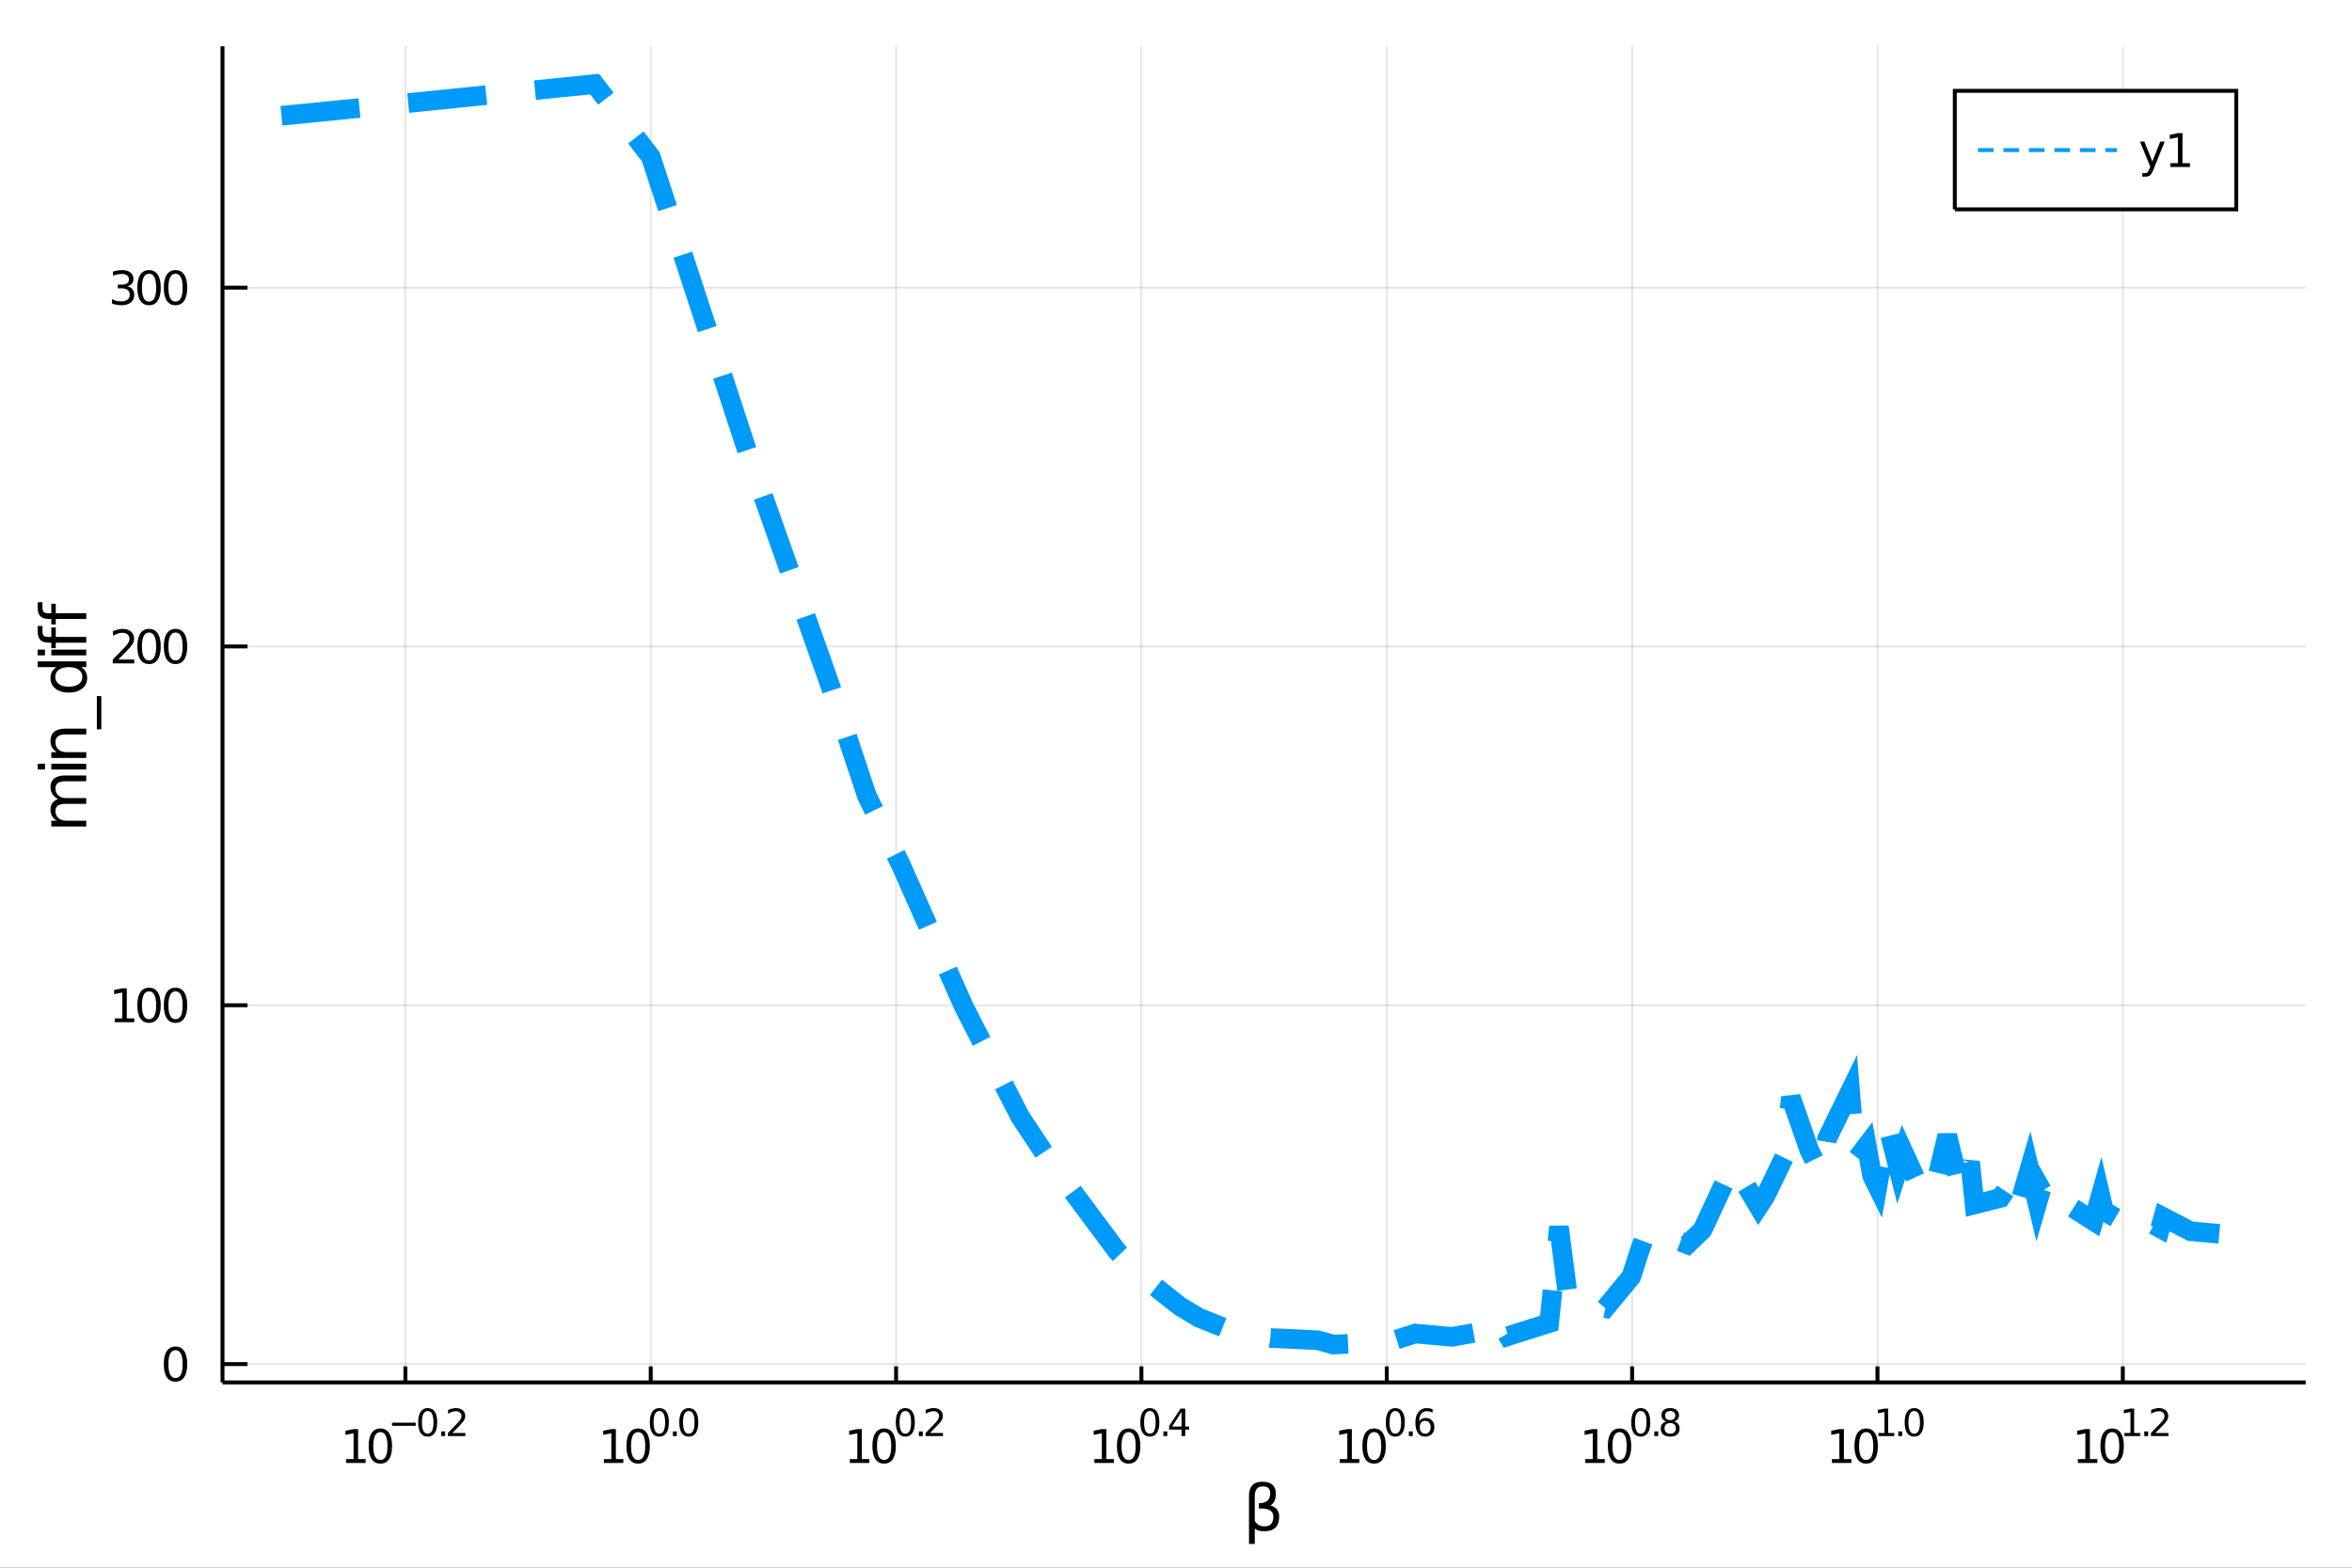 <?xml version="1.0" encoding="utf-8"?>
<svg xmlns="http://www.w3.org/2000/svg" xmlns:xlink="http://www.w3.org/1999/xlink" width="600" height="400" viewBox="0 0 2400 1600">
<rect x="0" y="0" width="2400" height="1600" fill="#333333" stroke="none"/>
<defs>
  <clipPath id="clip380">
    <rect x="0" y="0" width="2400" height="1600"/>
  </clipPath>
</defs>
<path clip-path="url(#clip380)" d="
M0 1600 L2400 1600 L2400 0 L0 0  Z
  " fill="#ffffff" fill-rule="evenodd" fill-opacity="1"/>
<defs>
  <clipPath id="clip381">
    <rect x="480" y="0" width="1681" height="1600"/>
  </clipPath>
</defs>
<path clip-path="url(#clip380)" d="
M227.042 1410.9 L2352.76 1410.9 L2352.76 47.244 L227.042 47.244  Z
  " fill="#ffffff" fill-rule="evenodd" fill-opacity="1"/>
<defs>
  <clipPath id="clip382">
    <rect x="227" y="47" width="2127" height="1365"/>
  </clipPath>
</defs>
<polyline clip-path="url(#clip382)" style="stroke:#000000; stroke-width:2; stroke-opacity:0.1; fill:none" points="
  413.669,1410.9 413.669,47.244 
  "/>
<polyline clip-path="url(#clip382)" style="stroke:#000000; stroke-width:2; stroke-opacity:0.1; fill:none" points="
  664.02,1410.9 664.02,47.244 
  "/>
<polyline clip-path="url(#clip382)" style="stroke:#000000; stroke-width:2; stroke-opacity:0.1; fill:none" points="
  914.372,1410.9 914.372,47.244 
  "/>
<polyline clip-path="url(#clip382)" style="stroke:#000000; stroke-width:2; stroke-opacity:0.1; fill:none" points="
  1164.72,1410.9 1164.72,47.244 
  "/>
<polyline clip-path="url(#clip382)" style="stroke:#000000; stroke-width:2; stroke-opacity:0.1; fill:none" points="
  1415.07,1410.9 1415.07,47.244 
  "/>
<polyline clip-path="url(#clip382)" style="stroke:#000000; stroke-width:2; stroke-opacity:0.1; fill:none" points="
  1665.43,1410.9 1665.43,47.244 
  "/>
<polyline clip-path="url(#clip382)" style="stroke:#000000; stroke-width:2; stroke-opacity:0.1; fill:none" points="
  1915.78,1410.9 1915.78,47.244 
  "/>
<polyline clip-path="url(#clip382)" style="stroke:#000000; stroke-width:2; stroke-opacity:0.1; fill:none" points="
  2166.13,1410.9 2166.13,47.244 
  "/>
<polyline clip-path="url(#clip380)" style="stroke:#000000; stroke-width:4; stroke-opacity:1; fill:none" points="
  227.042,1410.9 2352.76,1410.9 
  "/>
<polyline clip-path="url(#clip380)" style="stroke:#000000; stroke-width:4; stroke-opacity:1; fill:none" points="
  413.669,1410.9 413.669,1394.53 
  "/>
<polyline clip-path="url(#clip380)" style="stroke:#000000; stroke-width:4; stroke-opacity:1; fill:none" points="
  664.02,1410.9 664.02,1394.53 
  "/>
<polyline clip-path="url(#clip380)" style="stroke:#000000; stroke-width:4; stroke-opacity:1; fill:none" points="
  914.372,1410.9 914.372,1394.53 
  "/>
<polyline clip-path="url(#clip380)" style="stroke:#000000; stroke-width:4; stroke-opacity:1; fill:none" points="
  1164.72,1410.9 1164.72,1394.53 
  "/>
<polyline clip-path="url(#clip380)" style="stroke:#000000; stroke-width:4; stroke-opacity:1; fill:none" points="
  1415.07,1410.9 1415.07,1394.53 
  "/>
<polyline clip-path="url(#clip380)" style="stroke:#000000; stroke-width:4; stroke-opacity:1; fill:none" points="
  1665.43,1410.9 1665.43,1394.53 
  "/>
<polyline clip-path="url(#clip380)" style="stroke:#000000; stroke-width:4; stroke-opacity:1; fill:none" points="
  1915.78,1410.9 1915.78,1394.53 
  "/>
<polyline clip-path="url(#clip380)" style="stroke:#000000; stroke-width:4; stroke-opacity:1; fill:none" points="
  2166.13,1410.9 2166.13,1394.53 
  "/>
<path clip-path="url(#clip380)" d="M 0 0 M353.145 1489.17 L360.784 1489.17 L360.784 1462.8 L352.473 1464.47 L352.473 1460.21 L360.737 1458.54 L365.413 1458.54 L365.413 1489.17 L373.052 1489.17 L373.052 1493.1 L353.145 1493.1 L353.145 1489.17 Z" fill="#000000" fill-rule="evenodd" fill-opacity="1" /><path clip-path="url(#clip380)" d="M 0 0 M388.121 1461.62 Q384.51 1461.62 382.682 1465.19 Q380.876 1468.73 380.876 1475.86 Q380.876 1482.97 382.682 1486.53 Q384.51 1490.07 388.121 1490.07 Q391.756 1490.07 393.561 1486.53 Q395.39 1482.97 395.39 1475.86 Q395.39 1468.73 393.561 1465.19 Q391.756 1461.62 388.121 1461.62 M388.121 1457.92 Q393.932 1457.92 396.987 1462.53 Q400.066 1467.11 400.066 1475.86 Q400.066 1484.59 396.987 1489.19 Q393.932 1493.78 388.121 1493.78 Q382.311 1493.78 379.233 1489.19 Q376.177 1484.59 376.177 1475.86 Q376.177 1467.11 379.233 1462.53 Q382.311 1457.92 388.121 1457.92 Z" fill="#000000" fill-rule="evenodd" fill-opacity="1" /><path clip-path="url(#clip380)" d="M 0 0 M400.066 1452.02 L424.177 1452.02 L424.177 1455.22 L400.066 1455.22 L400.066 1452.02 Z" fill="#000000" fill-rule="evenodd" fill-opacity="1" /><path clip-path="url(#clip380)" d="M 0 0 M436.421 1440.11 Q433.487 1440.11 432.001 1443.01 Q430.534 1445.89 430.534 1451.68 Q430.534 1457.46 432.001 1460.35 Q433.487 1463.23 436.421 1463.23 Q439.374 1463.23 440.841 1460.35 Q442.327 1457.46 442.327 1451.68 Q442.327 1445.89 440.841 1443.01 Q439.374 1440.11 436.421 1440.11 M436.421 1437.11 Q441.142 1437.11 443.625 1440.85 Q446.126 1444.57 446.126 1451.68 Q446.126 1458.77 443.625 1462.51 Q441.142 1466.24 436.421 1466.24 Q431.7 1466.24 429.199 1462.51 Q426.716 1458.77 426.716 1451.68 Q426.716 1444.57 429.199 1440.85 Q431.7 1437.11 436.421 1437.11 Z" fill="#000000" fill-rule="evenodd" fill-opacity="1" /><path clip-path="url(#clip380)" d="M 0 0 M450.245 1460.92 L454.213 1460.92 L454.213 1465.69 L450.245 1465.69 L450.245 1460.92 Z" fill="#000000" fill-rule="evenodd" fill-opacity="1" /><path clip-path="url(#clip380)" d="M 0 0 M461.605 1462.5 L474.864 1462.5 L474.864 1465.69 L457.035 1465.69 L457.035 1462.5 Q459.197 1460.26 462.921 1456.5 Q466.664 1452.72 467.623 1451.63 Q469.448 1449.58 470.162 1448.16 Q470.896 1446.74 470.896 1445.36 Q470.896 1443.12 469.316 1441.71 Q467.755 1440.3 465.235 1440.3 Q463.448 1440.3 461.454 1440.92 Q459.48 1441.54 457.223 1442.8 L457.223 1438.97 Q459.517 1438.05 461.511 1437.58 Q463.504 1437.11 465.16 1437.11 Q469.523 1437.11 472.118 1439.29 Q474.714 1441.47 474.714 1445.12 Q474.714 1446.85 474.056 1448.41 Q473.416 1449.95 471.705 1452.06 Q471.234 1452.6 468.714 1455.22 Q466.194 1457.81 461.605 1462.5 Z" fill="#000000" fill-rule="evenodd" fill-opacity="1" /><path clip-path="url(#clip380)" d="M 0 0 M616.173 1489.17 L623.812 1489.17 L623.812 1462.8 L615.501 1464.47 L615.501 1460.21 L623.765 1458.54 L628.441 1458.54 L628.441 1489.17 L636.08 1489.17 L636.08 1493.1 L616.173 1493.1 L616.173 1489.17 Z" fill="#000000" fill-rule="evenodd" fill-opacity="1" /><path clip-path="url(#clip380)" d="M 0 0 M651.149 1461.62 Q647.538 1461.62 645.71 1465.19 Q643.904 1468.73 643.904 1475.86 Q643.904 1482.97 645.71 1486.53 Q647.538 1490.07 651.149 1490.07 Q654.784 1490.07 656.589 1486.53 Q658.418 1482.97 658.418 1475.86 Q658.418 1468.73 656.589 1465.19 Q654.784 1461.62 651.149 1461.62 M651.149 1457.92 Q656.959 1457.92 660.015 1462.53 Q663.094 1467.11 663.094 1475.86 Q663.094 1484.59 660.015 1489.19 Q656.959 1493.78 651.149 1493.78 Q645.339 1493.78 642.261 1489.19 Q639.205 1484.59 639.205 1475.86 Q639.205 1467.11 642.261 1462.53 Q645.339 1457.92 651.149 1457.92 Z" fill="#000000" fill-rule="evenodd" fill-opacity="1" /><path clip-path="url(#clip380)" d="M 0 0 M672.799 1440.11 Q669.865 1440.11 668.379 1443.01 Q666.912 1445.89 666.912 1451.68 Q666.912 1457.46 668.379 1460.35 Q669.865 1463.23 672.799 1463.23 Q675.751 1463.23 677.218 1460.35 Q678.704 1457.46 678.704 1451.68 Q678.704 1445.89 677.218 1443.01 Q675.751 1440.11 672.799 1440.11 M672.799 1437.11 Q677.519 1437.11 680.002 1440.85 Q682.503 1444.57 682.503 1451.68 Q682.503 1458.77 680.002 1462.51 Q677.519 1466.24 672.799 1466.24 Q668.078 1466.24 665.576 1462.51 Q663.094 1458.77 663.094 1451.68 Q663.094 1444.57 665.576 1440.85 Q668.078 1437.11 672.799 1437.11 Z" fill="#000000" fill-rule="evenodd" fill-opacity="1" /><path clip-path="url(#clip380)" d="M 0 0 M686.622 1460.92 L690.591 1460.92 L690.591 1465.69 L686.622 1465.69 L686.622 1460.92 Z" fill="#000000" fill-rule="evenodd" fill-opacity="1" /><path clip-path="url(#clip380)" d="M 0 0 M702.835 1440.11 Q699.901 1440.11 698.415 1443.01 Q696.948 1445.89 696.948 1451.68 Q696.948 1457.46 698.415 1460.35 Q699.901 1463.23 702.835 1463.23 Q705.787 1463.23 707.254 1460.35 Q708.74 1457.46 708.74 1451.68 Q708.74 1445.89 707.254 1443.01 Q705.787 1440.11 702.835 1440.11 M702.835 1437.11 Q707.555 1437.11 710.038 1440.85 Q712.539 1444.57 712.539 1451.68 Q712.539 1458.77 710.038 1462.51 Q707.555 1466.24 702.835 1466.24 Q698.114 1466.24 695.612 1462.51 Q693.13 1458.77 693.13 1451.68 Q693.13 1444.57 695.612 1440.85 Q698.114 1437.11 702.835 1437.11 Z" fill="#000000" fill-rule="evenodd" fill-opacity="1" /><path clip-path="url(#clip380)" d="M 0 0 M867.173 1489.17 L874.812 1489.17 L874.812 1462.8 L866.502 1464.47 L866.502 1460.21 L874.766 1458.54 L879.441 1458.54 L879.441 1489.17 L887.08 1489.17 L887.08 1493.1 L867.173 1493.1 L867.173 1489.17 Z" fill="#000000" fill-rule="evenodd" fill-opacity="1" /><path clip-path="url(#clip380)" d="M 0 0 M902.15 1461.62 Q898.539 1461.62 896.71 1465.19 Q894.904 1468.73 894.904 1475.86 Q894.904 1482.97 896.71 1486.53 Q898.539 1490.07 902.15 1490.07 Q905.784 1490.07 907.589 1486.53 Q909.418 1482.97 909.418 1475.86 Q909.418 1468.73 907.589 1465.19 Q905.784 1461.62 902.15 1461.62 M902.15 1457.92 Q907.96 1457.92 911.015 1462.53 Q914.094 1467.11 914.094 1475.86 Q914.094 1484.59 911.015 1489.19 Q907.96 1493.78 902.15 1493.78 Q896.34 1493.78 893.261 1489.19 Q890.205 1484.59 890.205 1475.86 Q890.205 1467.11 893.261 1462.53 Q896.34 1457.92 902.15 1457.92 Z" fill="#000000" fill-rule="evenodd" fill-opacity="1" /><path clip-path="url(#clip380)" d="M 0 0 M923.799 1440.11 Q920.865 1440.11 919.379 1443.01 Q917.912 1445.89 917.912 1451.68 Q917.912 1457.46 919.379 1460.35 Q920.865 1463.23 923.799 1463.23 Q926.752 1463.23 928.219 1460.35 Q929.705 1457.46 929.705 1451.68 Q929.705 1445.89 928.219 1443.01 Q926.752 1440.11 923.799 1440.11 M923.799 1437.11 Q928.52 1437.11 931.002 1440.85 Q933.504 1444.57 933.504 1451.68 Q933.504 1458.77 931.002 1462.51 Q928.52 1466.24 923.799 1466.24 Q919.078 1466.24 916.577 1462.51 Q914.094 1458.77 914.094 1451.68 Q914.094 1444.57 916.577 1440.85 Q919.078 1437.11 923.799 1437.11 Z" fill="#000000" fill-rule="evenodd" fill-opacity="1" /><path clip-path="url(#clip380)" d="M 0 0 M937.623 1460.92 L941.591 1460.92 L941.591 1465.69 L937.623 1465.69 L937.623 1460.92 Z" fill="#000000" fill-rule="evenodd" fill-opacity="1" /><path clip-path="url(#clip380)" d="M 0 0 M948.982 1462.5 L962.242 1462.5 L962.242 1465.69 L944.412 1465.69 L944.412 1462.5 Q946.575 1460.26 950.299 1456.5 Q954.042 1452.72 955.001 1451.63 Q956.825 1449.58 957.54 1448.16 Q958.274 1446.74 958.274 1445.36 Q958.274 1443.12 956.694 1441.71 Q955.133 1440.3 952.612 1440.3 Q950.826 1440.3 948.832 1440.92 Q946.857 1441.54 944.6 1442.8 L944.6 1438.97 Q946.895 1438.05 948.888 1437.58 Q950.882 1437.11 952.537 1437.11 Q956.901 1437.11 959.496 1439.29 Q962.091 1441.47 962.091 1445.12 Q962.091 1446.85 961.433 1448.41 Q960.794 1449.95 959.082 1452.06 Q958.612 1452.6 956.092 1455.22 Q953.572 1457.81 948.982 1462.5 Z" fill="#000000" fill-rule="evenodd" fill-opacity="1" /><path clip-path="url(#clip380)" d="M 0 0 M1116.68 1489.17 L1124.32 1489.17 L1124.32 1462.8 L1116.01 1464.47 L1116.01 1460.21 L1124.27 1458.54 L1128.95 1458.54 L1128.95 1489.17 L1136.59 1489.17 L1136.59 1493.1 L1116.68 1493.1 L1116.68 1489.17 Z" fill="#000000" fill-rule="evenodd" fill-opacity="1" /><path clip-path="url(#clip380)" d="M 0 0 M1151.65 1461.62 Q1148.04 1461.62 1146.22 1465.19 Q1144.41 1468.73 1144.41 1475.86 Q1144.41 1482.97 1146.22 1486.53 Q1148.04 1490.07 1151.65 1490.07 Q1155.29 1490.07 1157.09 1486.53 Q1158.92 1482.97 1158.92 1475.86 Q1158.92 1468.73 1157.09 1465.19 Q1155.29 1461.62 1151.65 1461.62 M1151.65 1457.92 Q1157.46 1457.92 1160.52 1462.53 Q1163.6 1467.11 1163.6 1475.86 Q1163.6 1484.59 1160.52 1489.19 Q1157.46 1493.78 1151.65 1493.78 Q1145.84 1493.78 1142.77 1489.19 Q1139.71 1484.59 1139.71 1475.86 Q1139.71 1467.11 1142.77 1462.53 Q1145.84 1457.92 1151.65 1457.92 Z" fill="#000000" fill-rule="evenodd" fill-opacity="1" /><path clip-path="url(#clip380)" d="M 0 0 M1173.3 1440.11 Q1170.37 1440.11 1168.88 1443.01 Q1167.42 1445.89 1167.42 1451.68 Q1167.42 1457.46 1168.88 1460.35 Q1170.37 1463.23 1173.3 1463.23 Q1176.26 1463.23 1177.72 1460.35 Q1179.21 1457.46 1179.21 1451.68 Q1179.21 1445.89 1177.72 1443.01 Q1176.26 1440.11 1173.3 1440.11 M1173.3 1437.11 Q1178.02 1437.11 1180.51 1440.85 Q1183.01 1444.57 1183.01 1451.68 Q1183.01 1458.77 1180.51 1462.51 Q1178.02 1466.24 1173.3 1466.24 Q1168.58 1466.24 1166.08 1462.51 Q1163.6 1458.77 1163.6 1451.68 Q1163.6 1444.57 1166.08 1440.85 Q1168.58 1437.11 1173.3 1437.11 Z" fill="#000000" fill-rule="evenodd" fill-opacity="1" /><path clip-path="url(#clip380)" d="M 0 0 M1187.13 1460.92 L1191.1 1460.92 L1191.1 1465.69 L1187.13 1465.69 L1187.13 1460.92 Z" fill="#000000" fill-rule="evenodd" fill-opacity="1" /><path clip-path="url(#clip380)" d="M 0 0 M1205.65 1440.92 L1196.06 1455.91 L1205.65 1455.91 L1205.65 1440.92 M1204.66 1437.61 L1209.43 1437.61 L1209.43 1455.91 L1213.44 1455.91 L1213.44 1459.07 L1209.43 1459.07 L1209.43 1465.69 L1205.65 1465.69 L1205.65 1459.07 L1192.98 1459.07 L1192.98 1455.41 L1204.66 1437.61 Z" fill="#000000" fill-rule="evenodd" fill-opacity="1" /><path clip-path="url(#clip380)" d="M 0 0 M1367.16 1489.17 L1374.8 1489.17 L1374.8 1462.8 L1366.49 1464.47 L1366.49 1460.21 L1374.75 1458.54 L1379.43 1458.54 L1379.43 1489.17 L1387.07 1489.17 L1387.07 1493.1 L1367.16 1493.1 L1367.16 1489.17 Z" fill="#000000" fill-rule="evenodd" fill-opacity="1" /><path clip-path="url(#clip380)" d="M 0 0 M1402.14 1461.62 Q1398.53 1461.62 1396.7 1465.19 Q1394.89 1468.73 1394.89 1475.86 Q1394.89 1482.97 1396.7 1486.53 Q1398.53 1490.07 1402.14 1490.07 Q1405.77 1490.07 1407.58 1486.53 Q1409.41 1482.97 1409.41 1475.86 Q1409.41 1468.73 1407.58 1465.19 Q1405.77 1461.62 1402.14 1461.62 M1402.14 1457.92 Q1407.95 1457.92 1411 1462.53 Q1414.08 1467.11 1414.08 1475.86 Q1414.08 1484.59 1411 1489.19 Q1407.95 1493.78 1402.14 1493.78 Q1396.33 1493.78 1393.25 1489.19 Q1390.19 1484.59 1390.19 1475.86 Q1390.19 1467.11 1393.25 1462.53 Q1396.33 1457.92 1402.14 1457.92 Z" fill="#000000" fill-rule="evenodd" fill-opacity="1" /><path clip-path="url(#clip380)" d="M 0 0 M1423.79 1440.11 Q1420.85 1440.11 1419.37 1443.01 Q1417.9 1445.89 1417.9 1451.68 Q1417.9 1457.46 1419.37 1460.35 Q1420.85 1463.23 1423.79 1463.23 Q1426.74 1463.23 1428.21 1460.35 Q1429.69 1457.46 1429.69 1451.68 Q1429.69 1445.89 1428.21 1443.01 Q1426.74 1440.11 1423.79 1440.11 M1423.79 1437.11 Q1428.51 1437.11 1430.99 1440.85 Q1433.49 1444.57 1433.49 1451.68 Q1433.49 1458.77 1430.99 1462.51 Q1428.51 1466.24 1423.79 1466.24 Q1419.07 1466.24 1416.56 1462.51 Q1414.08 1458.77 1414.08 1451.68 Q1414.08 1444.57 1416.56 1440.85 Q1419.07 1437.11 1423.79 1437.11 Z" fill="#000000" fill-rule="evenodd" fill-opacity="1" /><path clip-path="url(#clip380)" d="M 0 0 M1437.61 1460.92 L1441.58 1460.92 L1441.58 1465.69 L1437.61 1465.69 L1437.61 1460.92 Z" fill="#000000" fill-rule="evenodd" fill-opacity="1" /><path clip-path="url(#clip380)" d="M 0 0 M1454.29 1450.14 Q1451.74 1450.14 1450.23 1451.89 Q1448.75 1453.64 1448.75 1456.68 Q1448.75 1459.71 1450.23 1461.48 Q1451.74 1463.23 1454.29 1463.23 Q1456.85 1463.23 1458.34 1461.48 Q1459.84 1459.71 1459.84 1456.68 Q1459.84 1453.64 1458.34 1451.89 Q1456.85 1450.14 1454.29 1450.14 M1461.84 1438.23 L1461.84 1441.69 Q1460.41 1441.02 1458.94 1440.66 Q1457.49 1440.3 1456.06 1440.3 Q1452.3 1440.3 1450.31 1442.84 Q1448.33 1445.38 1448.05 1450.52 Q1449.16 1448.88 1450.83 1448.01 Q1452.51 1447.13 1454.52 1447.13 Q1458.75 1447.13 1461.2 1449.71 Q1463.66 1452.26 1463.66 1456.68 Q1463.66 1461.01 1461.1 1463.62 Q1458.54 1466.24 1454.29 1466.24 Q1449.42 1466.24 1446.85 1462.51 Q1444.27 1458.77 1444.27 1451.68 Q1444.27 1445.02 1447.43 1441.07 Q1450.59 1437.11 1455.91 1437.11 Q1457.34 1437.11 1458.79 1437.39 Q1460.26 1437.67 1461.84 1438.23 Z" fill="#000000" fill-rule="evenodd" fill-opacity="1" /><path clip-path="url(#clip380)" d="M 0 0 M1617.62 1489.17 L1625.26 1489.17 L1625.26 1462.8 L1616.94 1464.47 L1616.94 1460.21 L1625.21 1458.54 L1629.88 1458.54 L1629.88 1489.17 L1637.52 1489.17 L1637.52 1493.1 L1617.62 1493.1 L1617.62 1489.17 Z" fill="#000000" fill-rule="evenodd" fill-opacity="1" /><path clip-path="url(#clip380)" d="M 0 0 M1652.59 1461.62 Q1648.98 1461.62 1647.15 1465.19 Q1645.35 1468.73 1645.35 1475.86 Q1645.35 1482.97 1647.15 1486.53 Q1648.98 1490.07 1652.59 1490.07 Q1656.23 1490.07 1658.03 1486.53 Q1659.86 1482.97 1659.86 1475.86 Q1659.86 1468.73 1658.03 1465.19 Q1656.23 1461.62 1652.59 1461.62 M1652.59 1457.92 Q1658.4 1457.92 1661.46 1462.53 Q1664.54 1467.11 1664.54 1475.86 Q1664.54 1484.59 1661.46 1489.19 Q1658.4 1493.78 1652.59 1493.78 Q1646.78 1493.78 1643.7 1489.19 Q1640.65 1484.59 1640.65 1475.86 Q1640.65 1467.11 1643.7 1462.53 Q1646.78 1457.92 1652.59 1457.92 Z" fill="#000000" fill-rule="evenodd" fill-opacity="1" /><path clip-path="url(#clip380)" d="M 0 0 M1674.24 1440.11 Q1671.31 1440.11 1669.82 1443.01 Q1668.36 1445.89 1668.36 1451.68 Q1668.36 1457.46 1669.82 1460.35 Q1671.31 1463.23 1674.24 1463.23 Q1677.19 1463.23 1678.66 1460.35 Q1680.15 1457.46 1680.15 1451.68 Q1680.15 1445.89 1678.66 1443.01 Q1677.19 1440.11 1674.24 1440.11 M1674.24 1437.11 Q1678.96 1437.11 1681.45 1440.85 Q1683.95 1444.57 1683.95 1451.68 Q1683.95 1458.77 1681.45 1462.51 Q1678.96 1466.24 1674.24 1466.24 Q1669.52 1466.24 1667.02 1462.51 Q1664.54 1458.77 1664.54 1451.68 Q1664.54 1444.57 1667.02 1440.85 Q1669.52 1437.11 1674.24 1437.11 Z" fill="#000000" fill-rule="evenodd" fill-opacity="1" /><path clip-path="url(#clip380)" d="M 0 0 M1688.07 1460.92 L1692.03 1460.92 L1692.03 1465.69 L1688.07 1465.69 L1688.07 1460.92 Z" fill="#000000" fill-rule="evenodd" fill-opacity="1" /><path clip-path="url(#clip380)" d="M 0 0 M1704.28 1452.36 Q1701.57 1452.36 1700.01 1453.81 Q1698.47 1455.26 1698.47 1457.79 Q1698.47 1460.33 1700.01 1461.78 Q1701.57 1463.23 1704.28 1463.23 Q1706.99 1463.23 1708.55 1461.78 Q1710.11 1460.31 1710.11 1457.79 Q1710.11 1455.26 1708.55 1453.81 Q1707.01 1452.36 1704.28 1452.36 M1700.48 1450.74 Q1698.03 1450.14 1696.66 1448.47 Q1695.31 1446.79 1695.31 1444.38 Q1695.31 1441.02 1697.7 1439.06 Q1700.1 1437.11 1704.28 1437.11 Q1708.47 1437.11 1710.86 1439.06 Q1713.25 1441.02 1713.25 1444.38 Q1713.25 1446.79 1711.88 1448.47 Q1710.52 1450.14 1708.1 1450.74 Q1710.84 1451.38 1712.37 1453.24 Q1713.91 1455.1 1713.91 1457.79 Q1713.91 1461.88 1711.41 1464.06 Q1708.92 1466.24 1704.28 1466.24 Q1699.63 1466.24 1697.13 1464.06 Q1694.65 1461.88 1694.65 1457.79 Q1694.65 1455.1 1696.19 1453.24 Q1697.73 1451.38 1700.48 1450.74 M1699.09 1444.74 Q1699.09 1446.92 1700.44 1448.15 Q1701.81 1449.37 1704.28 1449.37 Q1706.72 1449.37 1708.1 1448.15 Q1709.49 1446.92 1709.49 1444.74 Q1709.49 1442.56 1708.1 1441.34 Q1706.72 1440.11 1704.28 1440.11 Q1701.81 1440.11 1700.44 1441.34 Q1699.09 1442.56 1699.09 1444.74 Z" fill="#000000" fill-rule="evenodd" fill-opacity="1" /><path clip-path="url(#clip380)" d="M 0 0 M1869.27 1489.17 L1876.91 1489.17 L1876.91 1462.8 L1868.6 1464.47 L1868.6 1460.21 L1876.87 1458.54 L1881.54 1458.54 L1881.54 1489.17 L1889.18 1489.17 L1889.18 1493.1 L1869.27 1493.1 L1869.27 1489.17 Z" fill="#000000" fill-rule="evenodd" fill-opacity="1" /><path clip-path="url(#clip380)" d="M 0 0 M1904.25 1461.62 Q1900.64 1461.62 1898.81 1465.19 Q1897.01 1468.73 1897.01 1475.86 Q1897.01 1482.97 1898.81 1486.53 Q1900.64 1490.07 1904.25 1490.07 Q1907.89 1490.07 1909.69 1486.53 Q1911.52 1482.97 1911.52 1475.86 Q1911.52 1468.73 1909.69 1465.19 Q1907.89 1461.62 1904.25 1461.62 M1904.25 1457.92 Q1910.06 1457.92 1913.12 1462.53 Q1916.2 1467.11 1916.2 1475.86 Q1916.2 1484.59 1913.12 1489.19 Q1910.06 1493.78 1904.25 1493.78 Q1898.44 1493.78 1895.36 1489.19 Q1892.31 1484.59 1892.31 1475.86 Q1892.31 1467.11 1895.36 1462.53 Q1898.44 1457.92 1904.25 1457.92 Z" fill="#000000" fill-rule="evenodd" fill-opacity="1" /><path clip-path="url(#clip380)" d="M 0 0 M1916.74 1462.5 L1922.95 1462.5 L1922.95 1441.07 L1916.2 1442.43 L1916.2 1438.97 L1922.91 1437.61 L1926.71 1437.61 L1926.71 1462.5 L1932.92 1462.5 L1932.92 1465.69 L1916.74 1465.69 L1916.74 1462.5 Z" fill="#000000" fill-rule="evenodd" fill-opacity="1" /><path clip-path="url(#clip380)" d="M 0 0 M1937.03 1460.92 L1941 1460.92 L1941 1465.69 L1937.03 1465.69 L1937.03 1460.92 Z" fill="#000000" fill-rule="evenodd" fill-opacity="1" /><path clip-path="url(#clip380)" d="M 0 0 M1953.25 1440.11 Q1950.31 1440.11 1948.83 1443.01 Q1947.36 1445.89 1947.36 1451.68 Q1947.36 1457.46 1948.83 1460.35 Q1950.31 1463.23 1953.25 1463.23 Q1956.2 1463.23 1957.67 1460.35 Q1959.15 1457.46 1959.15 1451.68 Q1959.15 1445.89 1957.67 1443.01 Q1956.2 1440.11 1953.25 1440.11 M1953.25 1437.11 Q1957.97 1437.11 1960.45 1440.85 Q1962.95 1444.57 1962.95 1451.68 Q1962.95 1458.77 1960.45 1462.51 Q1957.97 1466.24 1953.25 1466.24 Q1948.53 1466.24 1946.02 1462.51 Q1943.54 1458.77 1943.54 1451.68 Q1943.54 1444.57 1946.02 1440.85 Q1948.53 1437.11 1953.25 1437.11 Z" fill="#000000" fill-rule="evenodd" fill-opacity="1" /><path clip-path="url(#clip380)" d="M 0 0 M2120.28 1489.17 L2127.91 1489.17 L2127.91 1462.8 L2119.6 1464.47 L2119.6 1460.21 L2127.87 1458.54 L2132.54 1458.54 L2132.54 1489.17 L2140.18 1489.17 L2140.18 1493.1 L2120.28 1493.1 L2120.28 1489.17 Z" fill="#000000" fill-rule="evenodd" fill-opacity="1" /><path clip-path="url(#clip380)" d="M 0 0 M2155.25 1461.62 Q2151.64 1461.62 2149.81 1465.19 Q2148.01 1468.73 2148.01 1475.86 Q2148.01 1482.97 2149.81 1486.53 Q2151.64 1490.07 2155.25 1490.07 Q2158.89 1490.07 2160.69 1486.53 Q2162.52 1482.97 2162.52 1475.86 Q2162.52 1468.73 2160.69 1465.19 Q2158.89 1461.62 2155.25 1461.62 M2155.25 1457.92 Q2161.06 1457.92 2164.12 1462.53 Q2167.2 1467.11 2167.2 1475.86 Q2167.2 1484.59 2164.12 1489.19 Q2161.06 1493.78 2155.25 1493.78 Q2149.44 1493.78 2146.36 1489.19 Q2143.31 1484.59 2143.31 1475.86 Q2143.31 1467.11 2146.36 1462.53 Q2149.44 1457.92 2155.25 1457.92 Z" fill="#000000" fill-rule="evenodd" fill-opacity="1" /><path clip-path="url(#clip380)" d="M 0 0 M2167.74 1462.5 L2173.95 1462.5 L2173.95 1441.07 L2167.2 1442.43 L2167.2 1438.97 L2173.91 1437.61 L2177.71 1437.61 L2177.71 1462.5 L2183.92 1462.5 L2183.92 1465.69 L2167.74 1465.69 L2167.74 1462.5 Z" fill="#000000" fill-rule="evenodd" fill-opacity="1" /><path clip-path="url(#clip380)" d="M 0 0 M2188.04 1460.92 L2192 1460.92 L2192 1465.69 L2188.04 1465.69 L2188.04 1460.92 Z" fill="#000000" fill-rule="evenodd" fill-opacity="1" /><path clip-path="url(#clip380)" d="M 0 0 M2199.4 1462.5 L2212.65 1462.5 L2212.65 1465.69 L2194.82 1465.69 L2194.82 1462.5 Q2196.99 1460.26 2200.71 1456.5 Q2204.45 1452.72 2205.41 1451.63 Q2207.24 1449.58 2207.95 1448.16 Q2208.69 1446.74 2208.69 1445.36 Q2208.69 1443.12 2207.11 1441.71 Q2205.55 1440.3 2203.02 1440.3 Q2201.24 1440.3 2199.24 1440.92 Q2197.27 1441.54 2195.01 1442.8 L2195.01 1438.97 Q2197.31 1438.05 2199.3 1437.58 Q2201.29 1437.11 2202.95 1437.11 Q2207.31 1437.11 2209.91 1439.29 Q2212.5 1441.47 2212.5 1445.12 Q2212.5 1446.85 2211.85 1448.41 Q2211.21 1449.95 2209.49 1452.06 Q2209.02 1452.6 2206.5 1455.22 Q2203.98 1457.81 2199.4 1462.5 Z" fill="#000000" fill-rule="evenodd" fill-opacity="1" /><path clip-path="url(#clip380)" d="M 0 0 M1280.38 1559.99 L1280.38 1575.74 L1274.49 1575.74 L1274.49 1526.76 Q1274.49 1512.25 1288.05 1512.25 Q1301.87 1512.25 1301.87 1524.5 Q1301.87 1533.22 1296.39 1536.4 Q1305.3 1539.27 1305.3 1547.77 Q1305.3 1562.85 1289.96 1562.85 Q1283.22 1562.85 1280.38 1559.99 M1280.38 1552.35 Q1283.92 1557.86 1290.19 1557.86 Q1299.35 1557.86 1299.35 1547.86 Q1299.35 1538.89 1284.58 1539.59 L1284.58 1534.18 Q1296.14 1534.18 1296.14 1523.99 Q1296.14 1517.02 1288.69 1517.02 Q1280.38 1517.02 1280.38 1526.95 L1280.38 1552.35 Z" fill="#000000" fill-rule="evenodd" fill-opacity="1" /><polyline clip-path="url(#clip382)" style="stroke:#000000; stroke-width:2; stroke-opacity:0.1; fill:none" points="
  227.042,1392.21 2352.76,1392.21 
  "/>
<polyline clip-path="url(#clip382)" style="stroke:#000000; stroke-width:2; stroke-opacity:0.1; fill:none" points="
  227.042,1025.99 2352.76,1025.99 
  "/>
<polyline clip-path="url(#clip382)" style="stroke:#000000; stroke-width:2; stroke-opacity:0.1; fill:none" points="
  227.042,659.779 2352.76,659.779 
  "/>
<polyline clip-path="url(#clip382)" style="stroke:#000000; stroke-width:2; stroke-opacity:0.1; fill:none" points="
  227.042,293.564 2352.76,293.564 
  "/>
<polyline clip-path="url(#clip380)" style="stroke:#000000; stroke-width:4; stroke-opacity:1; fill:none" points="
  227.042,1410.9 227.042,47.244 
  "/>
<polyline clip-path="url(#clip380)" style="stroke:#000000; stroke-width:4; stroke-opacity:1; fill:none" points="
  227.042,1392.21 252.551,1392.21 
  "/>
<polyline clip-path="url(#clip380)" style="stroke:#000000; stroke-width:4; stroke-opacity:1; fill:none" points="
  227.042,1025.99 252.551,1025.99 
  "/>
<polyline clip-path="url(#clip380)" style="stroke:#000000; stroke-width:4; stroke-opacity:1; fill:none" points="
  227.042,659.779 252.551,659.779 
  "/>
<polyline clip-path="url(#clip380)" style="stroke:#000000; stroke-width:4; stroke-opacity:1; fill:none" points="
  227.042,293.564 252.551,293.564 
  "/>
<path clip-path="url(#clip380)" d="M 0 0 M179.098 1378.01 Q175.487 1378.01 173.658 1381.57 Q171.852 1385.11 171.852 1392.24 Q171.852 1399.35 173.658 1402.91 Q175.487 1406.46 179.098 1406.46 Q182.732 1406.46 184.538 1402.91 Q186.366 1399.35 186.366 1392.24 Q186.366 1385.11 184.538 1381.57 Q182.732 1378.01 179.098 1378.01 M179.098 1374.3 Q184.908 1374.3 187.963 1378.91 Q191.042 1383.49 191.042 1392.24 Q191.042 1400.97 187.963 1405.58 Q184.908 1410.16 179.098 1410.16 Q173.288 1410.16 170.209 1405.58 Q167.153 1400.97 167.153 1392.24 Q167.153 1383.49 170.209 1378.91 Q173.288 1374.3 179.098 1374.3 Z" fill="#000000" fill-rule="evenodd" fill-opacity="1" /><path clip-path="url(#clip380)" d="M 0 0 M117.107 1039.34 L124.746 1039.34 L124.746 1012.97 L116.436 1014.64 L116.436 1010.38 L124.7 1008.71 L129.376 1008.71 L129.376 1039.34 L137.015 1039.34 L137.015 1043.27 L117.107 1043.27 L117.107 1039.34 Z" fill="#000000" fill-rule="evenodd" fill-opacity="1" /><path clip-path="url(#clip380)" d="M 0 0 M152.084 1011.79 Q148.473 1011.79 146.644 1015.36 Q144.839 1018.9 144.839 1026.03 Q144.839 1033.14 146.644 1036.7 Q148.473 1040.24 152.084 1040.24 Q155.718 1040.24 157.524 1036.7 Q159.353 1033.14 159.353 1026.03 Q159.353 1018.9 157.524 1015.36 Q155.718 1011.79 152.084 1011.79 M152.084 1008.09 Q157.894 1008.09 160.95 1012.7 Q164.028 1017.28 164.028 1026.03 Q164.028 1034.76 160.95 1039.36 Q157.894 1043.95 152.084 1043.95 Q146.274 1043.95 143.195 1039.36 Q140.14 1034.76 140.14 1026.03 Q140.14 1017.28 143.195 1012.7 Q146.274 1008.09 152.084 1008.09 Z" fill="#000000" fill-rule="evenodd" fill-opacity="1" /><path clip-path="url(#clip380)" d="M 0 0 M179.098 1011.79 Q175.487 1011.79 173.658 1015.36 Q171.852 1018.9 171.852 1026.03 Q171.852 1033.14 173.658 1036.7 Q175.487 1040.24 179.098 1040.24 Q182.732 1040.24 184.538 1036.7 Q186.366 1033.14 186.366 1026.03 Q186.366 1018.9 184.538 1015.36 Q182.732 1011.79 179.098 1011.79 M179.098 1008.09 Q184.908 1008.09 187.963 1012.7 Q191.042 1017.28 191.042 1026.03 Q191.042 1034.76 187.963 1039.36 Q184.908 1043.95 179.098 1043.95 Q173.288 1043.95 170.209 1039.36 Q167.153 1034.76 167.153 1026.03 Q167.153 1017.28 170.209 1012.7 Q173.288 1008.09 179.098 1008.09 Z" fill="#000000" fill-rule="evenodd" fill-opacity="1" /><path clip-path="url(#clip380)" d="M 0 0 M120.695 673.124 L137.015 673.124 L137.015 677.059 L115.07 677.059 L115.07 673.124 Q117.732 670.369 122.316 665.74 Q126.922 661.087 128.103 659.744 Q130.348 657.221 131.228 655.485 Q132.13 653.726 132.13 652.036 Q132.13 649.281 130.186 647.545 Q128.265 645.809 125.163 645.809 Q122.964 645.809 120.51 646.573 Q118.08 647.337 115.302 648.888 L115.302 644.166 Q118.126 643.031 120.58 642.453 Q123.033 641.874 125.07 641.874 Q130.441 641.874 133.635 644.559 Q136.829 647.244 136.829 651.735 Q136.829 653.865 136.019 655.786 Q135.232 657.684 133.126 660.277 Q132.547 660.948 129.445 664.165 Q126.343 667.36 120.695 673.124 Z" fill="#000000" fill-rule="evenodd" fill-opacity="1" /><path clip-path="url(#clip380)" d="M 0 0 M152.084 645.578 Q148.473 645.578 146.644 649.142 Q144.839 652.684 144.839 659.814 Q144.839 666.92 146.644 670.485 Q148.473 674.027 152.084 674.027 Q155.718 674.027 157.524 670.485 Q159.353 666.92 159.353 659.814 Q159.353 652.684 157.524 649.142 Q155.718 645.578 152.084 645.578 M152.084 641.874 Q157.894 641.874 160.95 646.48 Q164.028 651.064 164.028 659.814 Q164.028 668.54 160.95 673.147 Q157.894 677.73 152.084 677.73 Q146.274 677.73 143.195 673.147 Q140.14 668.54 140.14 659.814 Q140.14 651.064 143.195 646.48 Q146.274 641.874 152.084 641.874 Z" fill="#000000" fill-rule="evenodd" fill-opacity="1" /><path clip-path="url(#clip380)" d="M 0 0 M179.098 645.578 Q175.487 645.578 173.658 649.142 Q171.852 652.684 171.852 659.814 Q171.852 666.92 173.658 670.485 Q175.487 674.027 179.098 674.027 Q182.732 674.027 184.538 670.485 Q186.366 666.92 186.366 659.814 Q186.366 652.684 184.538 649.142 Q182.732 645.578 179.098 645.578 M179.098 641.874 Q184.908 641.874 187.963 646.48 Q191.042 651.064 191.042 659.814 Q191.042 668.54 187.963 673.147 Q184.908 677.73 179.098 677.73 Q173.288 677.73 170.209 673.147 Q167.153 668.54 167.153 659.814 Q167.153 651.064 170.209 646.48 Q173.288 641.874 179.098 641.874 Z" fill="#000000" fill-rule="evenodd" fill-opacity="1" /><path clip-path="url(#clip380)" d="M 0 0 M129.885 292.21 Q133.242 292.927 135.117 295.196 Q137.015 297.464 137.015 300.798 Q137.015 305.913 133.496 308.714 Q129.978 311.515 123.496 311.515 Q121.32 311.515 119.006 311.075 Q116.714 310.659 114.26 309.802 L114.26 305.288 Q116.205 306.423 118.519 307.001 Q120.834 307.58 123.357 307.58 Q127.755 307.58 130.047 305.844 Q132.362 304.108 132.362 300.798 Q132.362 297.742 130.209 296.029 Q128.08 294.293 124.26 294.293 L120.232 294.293 L120.232 290.451 L124.445 290.451 Q127.894 290.451 129.723 289.085 Q131.552 287.696 131.552 285.103 Q131.552 282.441 129.654 281.029 Q127.779 279.594 124.26 279.594 Q122.339 279.594 120.14 280.011 Q117.941 280.427 115.302 281.307 L115.302 277.14 Q117.964 276.4 120.279 276.029 Q122.617 275.659 124.677 275.659 Q130.001 275.659 133.103 278.09 Q136.204 280.497 136.204 284.617 Q136.204 287.488 134.561 289.478 Q132.917 291.446 129.885 292.21 Z" fill="#000000" fill-rule="evenodd" fill-opacity="1" /><path clip-path="url(#clip380)" d="M 0 0 M152.084 279.363 Q148.473 279.363 146.644 282.927 Q144.839 286.469 144.839 293.599 Q144.839 300.705 146.644 304.27 Q148.473 307.812 152.084 307.812 Q155.718 307.812 157.524 304.27 Q159.353 300.705 159.353 293.599 Q159.353 286.469 157.524 282.927 Q155.718 279.363 152.084 279.363 M152.084 275.659 Q157.894 275.659 160.95 280.265 Q164.028 284.849 164.028 293.599 Q164.028 302.326 160.95 306.932 Q157.894 311.515 152.084 311.515 Q146.274 311.515 143.195 306.932 Q140.14 302.326 140.14 293.599 Q140.14 284.849 143.195 280.265 Q146.274 275.659 152.084 275.659 Z" fill="#000000" fill-rule="evenodd" fill-opacity="1" /><path clip-path="url(#clip380)" d="M 0 0 M179.098 279.363 Q175.487 279.363 173.658 282.927 Q171.852 286.469 171.852 293.599 Q171.852 300.705 173.658 304.27 Q175.487 307.812 179.098 307.812 Q182.732 307.812 184.538 304.27 Q186.366 300.705 186.366 293.599 Q186.366 286.469 184.538 282.927 Q182.732 279.363 179.098 279.363 M179.098 275.659 Q184.908 275.659 187.963 280.265 Q191.042 284.849 191.042 293.599 Q191.042 302.326 187.963 306.932 Q184.908 311.515 179.098 311.515 Q173.288 311.515 170.209 306.932 Q167.153 302.326 167.153 293.599 Q167.153 284.849 170.209 280.265 Q173.288 275.659 179.098 275.659 Z" fill="#000000" fill-rule="evenodd" fill-opacity="1" /><path clip-path="url(#clip380)" d="M 0 0 M59.199 815.533 Q55.253 813.336 53.375 810.281 Q51.497 807.225 51.497 803.088 Q51.497 797.518 55.412 794.494 Q59.295 791.47 66.488 791.47 L88.004 791.47 L88.004 797.358 L66.679 797.358 Q61.555 797.358 59.072 799.173 Q56.589 800.987 56.589 804.711 Q56.589 809.262 59.613 811.904 Q62.637 814.546 67.857 814.546 L88.004 814.546 L88.004 820.434 L66.679 820.434 Q61.523 820.434 59.072 822.248 Q56.589 824.063 56.589 827.85 Q56.589 832.338 59.645 834.98 Q62.669 837.622 67.857 837.622 L88.004 837.622 L88.004 843.51 L52.356 843.51 L52.356 837.622 L57.894 837.622 Q54.616 835.616 53.056 832.815 Q51.497 830.015 51.497 826.163 Q51.497 822.28 53.47 819.575 Q55.444 816.838 59.199 815.533 Z" fill="#000000" fill-rule="evenodd" fill-opacity="1" /><path clip-path="url(#clip380)" d="M 0 0 M52.356 785.327 L52.356 779.471 L88.004 779.471 L88.004 785.327 L52.356 785.327 M38.479 785.327 L38.479 779.471 L45.895 779.471 L45.895 785.327 L38.479 785.327 Z" fill="#000000" fill-rule="evenodd" fill-opacity="1" /><path clip-path="url(#clip380)" d="M 0 0 M66.488 743.696 L88.004 743.696 L88.004 749.552 L66.679 749.552 Q61.618 749.552 59.104 751.525 Q56.589 753.499 56.589 757.446 Q56.589 762.188 59.613 764.925 Q62.637 767.662 67.857 767.662 L88.004 767.662 L88.004 773.551 L52.356 773.551 L52.356 767.662 L57.894 767.662 Q54.68 765.562 53.088 762.729 Q51.497 759.864 51.497 756.141 Q51.497 749.998 55.316 746.847 Q59.104 743.696 66.488 743.696 Z" fill="#000000" fill-rule="evenodd" fill-opacity="1" /><path clip-path="url(#clip380)" d="M 0 0 M98.826 710.467 L103.377 710.467 L103.377 744.332 L98.826 744.332 L98.826 710.467 Z" fill="#000000" fill-rule="evenodd" fill-opacity="1" /><path clip-path="url(#clip380)" d="M 0 0 M57.767 680.866 L38.479 680.866 L38.479 675.01 L88.004 675.01 L88.004 680.866 L82.657 680.866 Q85.84 682.712 87.399 685.545 Q88.927 688.346 88.927 692.292 Q88.927 698.754 83.771 702.828 Q78.615 706.87 70.212 706.87 Q61.809 706.87 56.653 702.828 Q51.497 698.754 51.497 692.292 Q51.497 688.346 53.056 685.545 Q54.584 682.712 57.767 680.866 M70.212 700.823 Q76.673 700.823 80.365 698.181 Q84.026 695.507 84.026 690.86 Q84.026 686.213 80.365 683.54 Q76.673 680.866 70.212 680.866 Q63.751 680.866 60.09 683.54 Q56.398 686.213 56.398 690.86 Q56.398 695.507 60.09 698.181 Q63.751 700.823 70.212 700.823 Z" fill="#000000" fill-rule="evenodd" fill-opacity="1" /><path clip-path="url(#clip380)" d="M 0 0 M52.356 668.867 L52.356 663.01 L88.004 663.01 L88.004 668.867 L52.356 668.867 M38.479 668.867 L38.479 663.01 L45.895 663.01 L45.895 668.867 L38.479 668.867 Z" fill="#000000" fill-rule="evenodd" fill-opacity="1" /><path clip-path="url(#clip380)" d="M 0 0 M38.479 638.821 L43.349 638.821 L43.349 644.422 Q43.349 647.573 44.622 648.815 Q45.895 650.024 49.205 650.024 L52.356 650.024 L52.356 640.38 L56.908 640.38 L56.908 650.024 L88.004 650.024 L88.004 655.912 L56.908 655.912 L56.908 661.514 L52.356 661.514 L52.356 655.912 L49.874 655.912 Q43.922 655.912 41.216 653.143 Q38.479 650.374 38.479 644.359 L38.479 638.821 Z" fill="#000000" fill-rule="evenodd" fill-opacity="1" /><path clip-path="url(#clip380)" d="M 0 0 M38.479 614.631 L43.349 614.631 L43.349 620.233 Q43.349 623.384 44.622 624.625 Q45.895 625.835 49.205 625.835 L52.356 625.835 L52.356 616.19 L56.908 616.19 L56.908 625.835 L88.004 625.835 L88.004 631.723 L56.908 631.723 L56.908 637.325 L52.356 637.325 L52.356 631.723 L49.874 631.723 Q43.922 631.723 41.216 628.954 Q38.479 626.185 38.479 620.169 L38.479 614.631 Z" fill="#000000" fill-rule="evenodd" fill-opacity="1" /><polyline clip-path="url(#clip382)" style="stroke:#009af9; stroke-width:20; stroke-opacity:1; fill:none" stroke-dasharray="80, 50" points="
  287.204,118.161 386.32,108.251 470.121,99.731 542.713,92.328 606.743,85.838 664.02,159.948 763.136,462.466 846.937,699.025 884.444,811.921 919.529,883.272 
  983.56,1027.53 1040.84,1139.53 1067.36,1179.56 1139.95,1277.07 1162.14,1300.06 1203.98,1333.22 1223.75,1345.08 1261.26,1359.98 1296.35,1365.57 1345.06,1367.87 
  1360.38,1372.3 1417.65,1369.54 1444.18,1361.02 1481.68,1364.43 1516.77,1358.09 1527.98,1344.78 1538.96,1363.61 1580.8,1350.36 1590.77,1252 1600.57,1328 
  1638.08,1335.08 1664.6,1302.95 1673.16,1276.36 1681.59,1253.47 1689.89,1257.65 1721.88,1269.96 1737.19,1255.36 1759.38,1207.64 1773.69,1227.69 1780.71,1208.31 
  1794.47,1231.49 1801.22,1221.26 1820.99,1180.26 1827.43,1119.93 1846.28,1174.07 1858.5,1198.3 1864.51,1161.75 1887.89,1113.91 1893.59,1183.99 1904.79,1169.31 
  1910.31,1200.1 1915.78,1211.11 1926.54,1150.25 1937.1,1192.14 1942.3,1175.7 1957.62,1209.06 1967.59,1221.2 1977.39,1198.93 1987.01,1158.88 2001.13,1216.41 
  2010.34,1185.88 2014.89,1229.32 2041.42,1222.54 2049.98,1209.59 2058.41,1235.97 2070.81,1193.62 2078.92,1227.72 2082.94,1213.83 2098.69,1241.51 2114.01,1232.14 
  2136.2,1246.19 2143.4,1220.77 2146.97,1235.96 2171.29,1250.18 2178.04,1239.28 2204.24,1253.63 2207.43,1242.2 2235.32,1256.62 2264.71,1259.25 2292.59,1261.57 
  
  "/>
<path clip-path="url(#clip380)" d="
M1994.69 213.659 L2281.9 213.659 L2281.9 92.699 L1994.69 92.699  Z
  " fill="#ffffff" fill-rule="evenodd" fill-opacity="1"/>
<polyline clip-path="url(#clip380)" style="stroke:#000000; stroke-width:4; stroke-opacity:1; fill:none" points="
  1994.69,213.659 2281.9,213.659 2281.9,92.699 1994.69,92.699 1994.69,213.659 
  "/>
<polyline clip-path="url(#clip380)" style="stroke:#009af9; stroke-width:4; stroke-opacity:1; fill:none" stroke-dasharray="16, 10" points="
  2018.31,153.179 2160.02,153.179 
  "/>
<path clip-path="url(#clip380)" d="M 0 0 M2197.48 172.867 Q2195.68 177.496 2193.97 178.908 Q2192.25 180.32 2189.38 180.32 L2185.98 180.32 L2185.98 176.755 L2188.48 176.755 Q2190.24 176.755 2191.21 175.922 Q2192.18 175.089 2193.36 171.987 L2194.13 170.043 L2183.64 144.533 L2188.16 144.533 L2196.26 164.811 L2204.36 144.533 L2208.87 144.533 L2197.48 172.867 Z" fill="#000000" fill-rule="evenodd" fill-opacity="1" /><path clip-path="url(#clip380)" d="M 0 0 M2214.75 166.524 L2222.39 166.524 L2222.39 140.158 L2214.08 141.825 L2214.08 137.566 L2222.35 135.899 L2227.02 135.899 L2227.02 166.524 L2234.66 166.524 L2234.66 170.459 L2214.75 170.459 L2214.75 166.524 Z" fill="#000000" fill-rule="evenodd" fill-opacity="1" /></svg>
